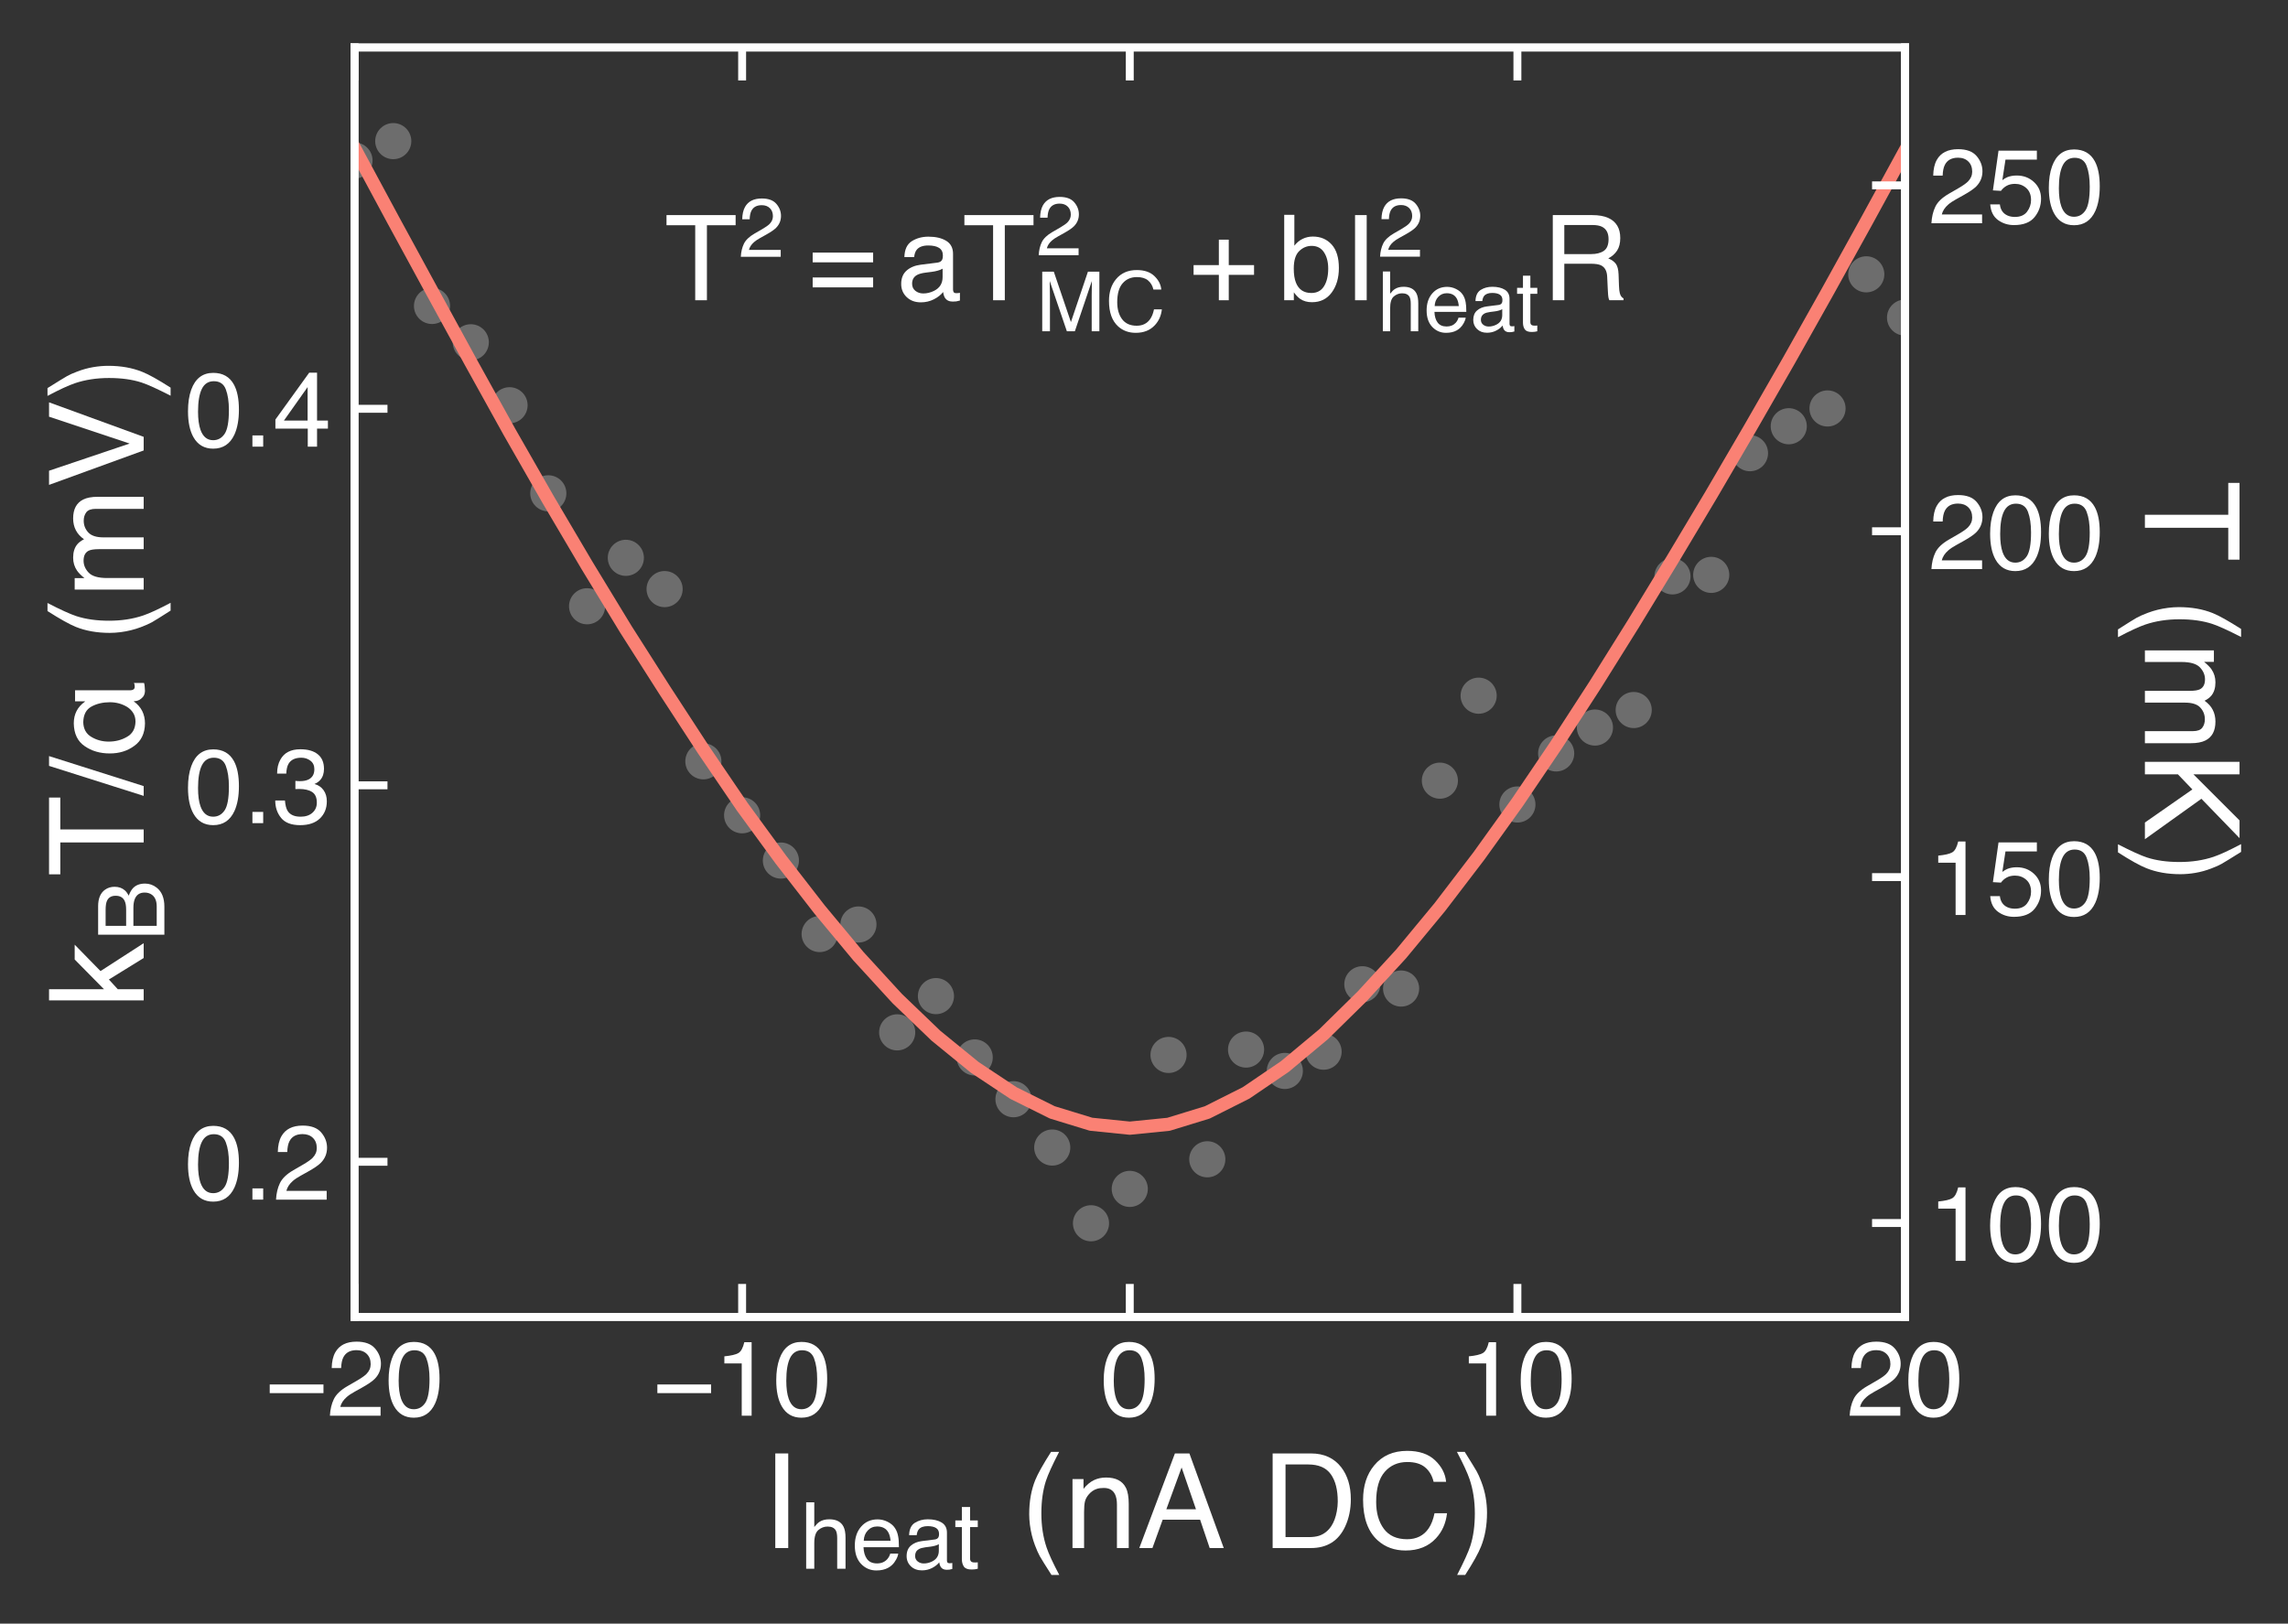<?xml version="1.0" encoding="utf-8" standalone="no"?>
<!DOCTYPE svg PUBLIC "-//W3C//DTD SVG 1.1//EN"
  "http://www.w3.org/Graphics/SVG/1.1/DTD/svg11.dtd">
<!-- Created with matplotlib (http://matplotlib.org/) -->
<svg height="246.213pt" version="1.1" viewBox="0 0 346.855 246.213" width="346.855pt" xmlns="http://www.w3.org/2000/svg" xmlns:xlink="http://www.w3.org/1999/xlink">
 <rect x="0" y="0" width="346.855" height="246.213" fill="#333333" stroke="none"/>
 <defs>
  <style type="text/css">
*{stroke-linecap:butt;stroke-linejoin:round;}
  </style>
 </defs>
 <g id="figure_1">
  <g id="patch_1">
   <path d="M -0 246.213 
L 346.855 246.213 
L 346.855 0 
L -0 0 
z
" style="fill:none;"/>
  </g>
  <g id="axes_1">
   <g id="patch_2">
    <path d="M 53.74 199.7 
L 288.8 199.7 
L 288.8 7.2 
L 53.74 7.2 
z
" style="fill:none;"/>
   </g>
   <g id="matplotlib.axis_1">
    <g id="xtick_1">
     <g id="line2d_1">
      <defs>
       <path d="M 0 0 
L 0 -5 
" id="mbf3c16ca3f" style="stroke:#ffffff;stroke-width:1.2;"/>
      </defs>
      <g>
       <use style="fill:#ffffff;stroke:#ffffff;stroke-width:1.2;" x="53.74" xlink:href="#mbf3c16ca3f" y="199.7"/>
      </g>
     </g>
     <g id="line2d_2">
      <defs>
       <path d="M 0 0 
L 0 5 
" id="m36a39088c5" style="stroke:#ffffff;stroke-width:1.2;"/>
      </defs>
      <g>
       <use style="fill:#ffffff;stroke:#ffffff;stroke-width:1.2;" x="53.74" xlink:href="#m36a39088c5" y="7.2"/>
      </g>
     </g>
     <g id="text_1">
      <!-- −20 -->
      <defs>
       <path d="M 55.422 29.594 
L 55.422 21.391 
L 4.5 21.391 
L 4.5 29.594 
z
" id="Helvetica-2212"/>
       <path d="M 3.125 0 
Q 3.609 9.031 6.859 15.719 
Q 10.109 22.406 19.531 27.875 
L 28.906 33.297 
Q 35.203 36.969 37.75 39.547 
Q 41.75 43.609 41.75 48.828 
Q 41.75 54.938 38.078 58.516 
Q 34.422 62.109 28.328 62.109 
Q 19.281 62.109 15.828 55.281 
Q 13.969 51.609 13.766 45.125 
L 4.828 45.125 
Q 4.984 54.25 8.203 60.016 
Q 13.922 70.172 28.375 70.172 
Q 40.375 70.172 45.922 63.672 
Q 51.469 57.172 51.469 49.219 
Q 51.469 40.828 45.562 34.859 
Q 42.141 31.391 33.297 26.469 
L 26.609 22.75 
Q 21.828 20.125 19.094 17.719 
Q 14.203 13.484 12.938 8.297 
L 51.125 8.297 
L 51.125 0 
L 3.125 0 
z
" id="Helvetica-32"/>
       <path d="M 27.047 69.922 
Q 40.625 69.922 46.688 58.734 
Q 51.375 50.094 51.375 35.062 
Q 51.375 20.797 47.125 11.469 
Q 40.969 -1.906 27 -1.906 
Q 14.406 -1.906 8.25 9.031 
Q 3.125 18.172 3.125 33.547 
Q 3.125 45.453 6.203 54 
Q 11.969 69.922 27.047 69.922 
z
M 26.953 6.109 
Q 33.797 6.109 37.844 12.156 
Q 41.891 18.219 41.891 34.719 
Q 41.891 46.625 38.953 54.312 
Q 36.031 62.016 27.594 62.016 
Q 19.828 62.016 16.234 54.703 
Q 12.641 47.406 12.641 33.203 
Q 12.641 22.516 14.938 16.016 
Q 18.453 6.109 26.953 6.109 
z
" id="Helvetica-30"/>
      </defs>
      <g style="fill:#ffffff;" transform="translate(40.17 214.678)scale(0.16 -0.16)">
       <use xlink:href="#Helvetica-2212"/>
       <use x="58.398" xlink:href="#Helvetica-32"/>
       <use x="114.014" xlink:href="#Helvetica-30"/>
      </g>
     </g>
    </g>
    <g id="xtick_2">
     <g id="line2d_3">
      <g>
       <use style="fill:#ffffff;stroke:#ffffff;stroke-width:1.2;" x="112.505" xlink:href="#mbf3c16ca3f" y="199.7"/>
      </g>
     </g>
     <g id="line2d_4">
      <g>
       <use style="fill:#ffffff;stroke:#ffffff;stroke-width:1.2;" x="112.505" xlink:href="#m36a39088c5" y="7.2"/>
      </g>
     </g>
     <g id="text_2">
      <!-- −10 -->
      <defs>
       <path d="M 9.578 49.516 
L 9.578 56.25 
Q 19.094 57.172 22.844 59.344 
Q 26.609 61.531 28.469 69.625 
L 35.406 69.625 
L 35.406 0 
L 26.031 0 
L 26.031 49.516 
z
" id="Helvetica-31"/>
      </defs>
      <g style="fill:#ffffff;" transform="translate(98.935 214.678)scale(0.16 -0.16)">
       <use xlink:href="#Helvetica-2212"/>
       <use x="58.398" xlink:href="#Helvetica-31"/>
       <use x="114.014" xlink:href="#Helvetica-30"/>
      </g>
     </g>
    </g>
    <g id="xtick_3">
     <g id="line2d_5">
      <g>
       <use style="fill:#ffffff;stroke:#ffffff;stroke-width:1.2;" x="171.27" xlink:href="#mbf3c16ca3f" y="199.7"/>
      </g>
     </g>
     <g id="line2d_6">
      <g>
       <use style="fill:#ffffff;stroke:#ffffff;stroke-width:1.2;" x="171.27" xlink:href="#m36a39088c5" y="7.2"/>
      </g>
     </g>
     <g id="text_3">
      <!-- 0 -->
      <g style="fill:#ffffff;" transform="translate(166.821 214.678)scale(0.16 -0.16)">
       <use xlink:href="#Helvetica-30"/>
      </g>
     </g>
    </g>
    <g id="xtick_4">
     <g id="line2d_7">
      <g>
       <use style="fill:#ffffff;stroke:#ffffff;stroke-width:1.2;" x="230.035" xlink:href="#mbf3c16ca3f" y="199.7"/>
      </g>
     </g>
     <g id="line2d_8">
      <g>
       <use style="fill:#ffffff;stroke:#ffffff;stroke-width:1.2;" x="230.035" xlink:href="#m36a39088c5" y="7.2"/>
      </g>
     </g>
     <g id="text_4">
      <!-- 10 -->
      <g style="fill:#ffffff;" transform="translate(221.137 214.678)scale(0.16 -0.16)">
       <use xlink:href="#Helvetica-31"/>
       <use x="55.615" xlink:href="#Helvetica-30"/>
      </g>
     </g>
    </g>
    <g id="xtick_5">
     <g id="line2d_9">
      <g>
       <use style="fill:#ffffff;stroke:#ffffff;stroke-width:1.2;" x="288.8" xlink:href="#mbf3c16ca3f" y="199.7"/>
      </g>
     </g>
     <g id="line2d_10">
      <g>
       <use style="fill:#ffffff;stroke:#ffffff;stroke-width:1.2;" x="288.8" xlink:href="#m36a39088c5" y="7.2"/>
      </g>
     </g>
     <g id="text_5">
      <!-- 20 -->
      <g style="fill:#ffffff;" transform="translate(279.902 214.678)scale(0.16 -0.16)">
       <use xlink:href="#Helvetica-32"/>
       <use x="55.615" xlink:href="#Helvetica-30"/>
      </g>
     </g>
    </g>
    <g id="text_6">
     <!-- $I_{heat}$ (nA DC) -->
     <defs>
      <path d="M 9.812 71.734 
L 19.625 71.734 
L 19.625 0 
L 9.812 0 
z
" id="Helvetica-49"/>
      <path d="M 6.453 71.969 
L 15.234 71.969 
L 15.234 45.219 
Q 18.359 49.172 20.844 50.781 
Q 25.094 53.562 31.453 53.562 
Q 42.828 53.562 46.875 45.609 
Q 49.078 41.266 49.078 33.547 
L 49.078 0 
L 40.047 0 
L 40.047 32.953 
Q 40.047 38.719 38.578 41.406 
Q 36.188 45.703 29.594 45.703 
Q 24.125 45.703 19.672 41.938 
Q 15.234 38.188 15.234 27.734 
L 15.234 0 
L 6.453 0 
z
" id="Helvetica-68"/>
      <path d="M 28.219 53.469 
Q 33.797 53.469 39.016 50.859 
Q 44.234 48.25 46.969 44.094 
Q 49.609 40.141 50.484 34.859 
Q 51.266 31.25 51.266 23.344 
L 12.938 23.344 
Q 13.188 15.375 16.703 10.562 
Q 20.219 5.766 27.594 5.766 
Q 34.469 5.766 38.578 10.297 
Q 40.922 12.938 41.891 16.406 
L 50.531 16.406 
Q 50.203 13.531 48.266 9.984 
Q 46.344 6.453 43.953 4.203 
Q 39.938 0.297 34.031 -1.078 
Q 30.859 -1.859 26.859 -1.859 
Q 17.094 -1.859 10.297 5.25 
Q 3.516 12.359 3.516 25.141 
Q 3.516 37.75 10.344 45.609 
Q 17.188 53.469 28.219 53.469 
z
M 42.234 30.328 
Q 41.703 36.031 39.75 39.453 
Q 36.141 45.797 27.688 45.797 
Q 21.625 45.797 17.516 41.422 
Q 13.422 37.062 13.188 30.328 
z
M 27.391 53.562 
z
" id="Helvetica-65"/>
      <path d="M 13.188 13.922 
Q 13.188 10.109 15.969 7.906 
Q 18.75 5.719 22.562 5.719 
Q 27.203 5.719 31.547 7.859 
Q 38.875 11.422 38.875 19.531 
L 38.875 26.609 
Q 37.25 25.594 34.703 24.906 
Q 32.172 24.219 29.734 23.922 
L 24.422 23.25 
Q 19.625 22.609 17.234 21.234 
Q 13.188 18.953 13.188 13.922 
z
M 34.469 31.688 
Q 37.5 32.078 38.531 34.234 
Q 39.109 35.406 39.109 37.594 
Q 39.109 42.094 35.906 44.109 
Q 32.719 46.141 26.766 46.141 
Q 19.875 46.141 17 42.438 
Q 15.375 40.375 14.891 36.328 
L 6.688 36.328 
Q 6.938 46 12.969 49.781 
Q 19 53.562 26.953 53.562 
Q 36.188 53.562 41.938 50.047 
Q 47.656 46.531 47.656 39.109 
L 47.656 8.984 
Q 47.656 7.625 48.219 6.781 
Q 48.781 5.953 50.594 5.953 
Q 51.172 5.953 51.906 6.031 
Q 52.641 6.109 53.469 6.25 
L 53.469 -0.25 
Q 51.422 -0.828 50.344 -0.969 
Q 49.266 -1.125 47.406 -1.125 
Q 42.875 -1.125 40.828 2.094 
Q 39.75 3.812 39.312 6.938 
Q 36.625 3.422 31.594 0.828 
Q 26.562 -1.766 20.516 -1.766 
Q 13.234 -1.766 8.609 2.656 
Q 4 7.078 4 13.719 
Q 4 21 8.547 25 
Q 13.094 29 20.453 29.938 
z
M 27.203 53.562 
z
" id="Helvetica-61"/>
      <path d="M 8.203 66.891 
L 17.094 66.891 
L 17.094 52.297 
L 25.438 52.297 
L 25.438 45.125 
L 17.094 45.125 
L 17.094 10.984 
Q 17.094 8.25 18.953 7.328 
Q 19.969 6.781 22.359 6.781 
Q 23 6.781 23.734 6.812 
Q 24.469 6.844 25.438 6.938 
L 25.438 0 
Q 23.922 -0.438 22.281 -0.625 
Q 20.656 -0.828 18.75 -0.828 
Q 12.594 -0.828 10.391 2.312 
Q 8.203 5.469 8.203 10.5 
L 8.203 45.125 
L 1.125 45.125 
L 1.125 52.297 
L 8.203 52.297 
z
" id="Helvetica-74"/>
      <path id="Helvetica-20"/>
      <path d="M 29.594 72.906 
Q 21.922 58.016 19.625 50.984 
Q 16.156 40.281 16.156 26.266 
Q 16.156 12.109 20.125 0.391 
Q 22.562 -6.844 29.734 -20.406 
L 23.828 -20.406 
Q 16.703 -9.281 14.984 -6.203 
Q 13.281 -3.125 11.281 2.156 
Q 8.547 9.375 7.469 17.578 
Q 6.938 21.828 6.938 25.688 
Q 6.938 40.141 11.469 51.422 
Q 14.359 58.594 23.484 72.906 
z
" id="Helvetica-28"/>
      <path d="M 6.453 52.297 
L 14.797 52.297 
L 14.797 44.875 
Q 18.5 49.469 22.656 51.469 
Q 26.812 53.469 31.891 53.469 
Q 43.016 53.469 46.922 45.703 
Q 49.078 41.453 49.078 33.547 
L 49.078 0 
L 40.141 0 
L 40.141 32.953 
Q 40.141 37.75 38.719 40.672 
Q 36.375 45.562 30.219 45.562 
Q 27.094 45.562 25.094 44.922 
Q 21.484 43.844 18.75 40.625 
Q 16.547 38.031 15.891 35.266 
Q 15.234 32.516 15.234 27.391 
L 15.234 0 
L 6.453 0 
z
M 27.094 53.562 
z
" id="Helvetica-6e"/>
      <path d="M 44.438 29.391 
L 33.547 61.078 
L 21.969 29.391 
z
M 28.469 71.734 
L 39.453 71.734 
L 65.484 0 
L 54.828 0 
L 47.562 21.484 
L 19.188 21.484 
L 11.422 0 
L 1.469 0 
z
M 33.5 71.734 
z
" id="Helvetica-41"/>
      <path d="M 35.156 8.297 
Q 40.094 8.297 43.266 9.328 
Q 48.922 11.234 52.547 16.656 
Q 55.422 21 56.688 27.781 
Q 57.422 31.844 57.422 35.297 
Q 57.422 48.641 52.125 56 
Q 46.828 63.375 35.062 63.375 
L 17.828 63.375 
L 17.828 8.297 
z
M 8.062 71.734 
L 37.109 71.734 
Q 51.906 71.734 60.062 61.234 
Q 67.328 51.766 67.328 36.969 
Q 67.328 25.531 63.031 16.312 
Q 55.469 0 37.016 0 
L 8.062 0 
z
" id="Helvetica-44"/>
      <path d="M 37.844 73.688 
Q 51.469 73.688 58.984 66.5 
Q 66.5 59.328 67.328 50.203 
L 57.859 50.203 
Q 56.25 57.125 51.438 61.172 
Q 46.625 65.234 37.938 65.234 
Q 27.344 65.234 20.828 57.781 
Q 14.312 50.344 14.312 34.969 
Q 14.312 22.359 20.188 14.516 
Q 26.078 6.688 37.75 6.688 
Q 48.484 6.688 54.109 14.938 
Q 57.078 19.281 58.547 26.375 
L 68.016 26.375 
Q 66.75 15.047 59.625 7.375 
Q 51.078 -1.859 36.578 -1.859 
Q 24.078 -1.859 15.578 5.719 
Q 4.391 15.719 4.391 36.625 
Q 4.391 52.484 12.797 62.641 
Q 21.875 73.688 37.844 73.688 
z
M 35.891 73.688 
z
" id="Helvetica-43"/>
      <path d="M 3.469 -20.406 
Q 11.234 -5.281 13.484 1.656 
Q 16.891 12.156 16.891 26.266 
Q 16.891 40.375 12.938 52.094 
Q 10.5 59.328 3.328 72.906 
L 9.234 72.906 
Q 16.75 60.891 18.328 58.078 
Q 19.922 55.281 21.781 50.344 
Q 24.125 44.234 25.125 38.281 
Q 26.125 32.328 26.125 26.812 
Q 26.125 12.359 21.531 1.031 
Q 18.656 -6.25 9.578 -20.406 
z
" id="Helvetica-29"/>
     </defs>
     <g style="fill:#ffffff;" transform="translate(115.57 234.812)scale(0.2 -0.2)">
      <use transform="translate(0 0.312)" xlink:href="#Helvetica-49"/>
      <use transform="translate(28.698 -15.377)scale(0.7)" xlink:href="#Helvetica-68"/>
      <use transform="translate(67.629 -15.377)scale(0.7)" xlink:href="#Helvetica-65"/>
      <use transform="translate(106.56 -15.377)scale(0.7)" xlink:href="#Helvetica-61"/>
      <use transform="translate(145.49 -15.377)scale(0.7)" xlink:href="#Helvetica-74"/>
      <use transform="translate(167.553 0.312)" xlink:href="#Helvetica-20"/>
      <use transform="translate(195.337 0.312)" xlink:href="#Helvetica-28"/>
      <use transform="translate(228.637 0.312)" xlink:href="#Helvetica-6e"/>
      <use transform="translate(284.253 0.312)" xlink:href="#Helvetica-41"/>
      <use transform="translate(350.952 0.312)" xlink:href="#Helvetica-20"/>
      <use transform="translate(378.735 0.312)" xlink:href="#Helvetica-44"/>
      <use transform="translate(450.952 0.312)" xlink:href="#Helvetica-43"/>
      <use transform="translate(523.169 0.312)" xlink:href="#Helvetica-29"/>
     </g>
    </g>
   </g>
   <g id="matplotlib.axis_2">
    <g id="ytick_1">
     <g id="line2d_11">
      <defs>
       <path d="M 0 0 
L 5 0 
" id="me5d3cddafd" style="stroke:#ffffff;stroke-width:1.2;"/>
      </defs>
      <g>
       <use style="fill:#ffffff;stroke:#ffffff;stroke-width:1.2;" x="53.74" xlink:href="#me5d3cddafd" y="176.175"/>
      </g>
     </g>
     <g id="text_7">
      <!-- 0.2 -->
      <defs>
       <path d="M 8.547 10.641 
L 18.75 10.641 
L 18.75 0 
L 8.547 0 
z
" id="Helvetica-2e"/>
      </defs>
      <g style="fill:#ffffff;" transform="translate(28 181.914)scale(0.16 -0.16)">
       <use xlink:href="#Helvetica-30"/>
       <use x="55.615" xlink:href="#Helvetica-2e"/>
       <use x="83.398" xlink:href="#Helvetica-32"/>
      </g>
     </g>
    </g>
    <g id="ytick_2">
     <g id="line2d_12">
      <g>
       <use style="fill:#ffffff;stroke:#ffffff;stroke-width:1.2;" x="53.74" xlink:href="#me5d3cddafd" y="119.084"/>
      </g>
     </g>
     <g id="text_8">
      <!-- 0.3 -->
      <defs>
       <path d="M 25.984 -1.906 
Q 13.578 -1.906 7.984 4.906 
Q 2.391 11.719 2.391 21.484 
L 11.578 21.484 
Q 12.156 14.703 14.109 11.625 
Q 17.531 6.109 26.469 6.109 
Q 33.406 6.109 37.594 9.812 
Q 41.797 13.531 41.797 19.391 
Q 41.797 26.609 37.375 29.484 
Q 32.953 32.375 25.094 32.375 
Q 24.219 32.375 23.312 32.344 
Q 22.406 32.328 21.484 32.281 
L 21.484 40.047 
Q 22.859 39.891 23.781 39.844 
Q 24.703 39.797 25.781 39.797 
Q 30.719 39.797 33.891 41.359 
Q 39.453 44.094 39.453 51.125 
Q 39.453 56.344 35.734 59.172 
Q 32.031 62.016 27.094 62.016 
Q 18.312 62.016 14.938 56.156 
Q 13.094 52.938 12.844 46.969 
L 4.156 46.969 
Q 4.156 54.781 7.281 60.25 
Q 12.641 70.016 26.172 70.016 
Q 36.859 70.016 42.719 65.25 
Q 48.578 60.5 48.578 51.469 
Q 48.578 45.016 45.125 41.016 
Q 42.969 38.531 39.547 37.109 
Q 45.062 35.594 48.156 31.266 
Q 51.266 26.953 51.266 20.703 
Q 51.266 10.688 44.672 4.391 
Q 38.094 -1.906 25.984 -1.906 
z
" id="Helvetica-33"/>
      </defs>
      <g style="fill:#ffffff;" transform="translate(28 124.823)scale(0.16 -0.16)">
       <use xlink:href="#Helvetica-30"/>
       <use x="55.615" xlink:href="#Helvetica-2e"/>
       <use x="83.398" xlink:href="#Helvetica-33"/>
      </g>
     </g>
    </g>
    <g id="ytick_3">
     <g id="line2d_13">
      <g>
       <use style="fill:#ffffff;stroke:#ffffff;stroke-width:1.2;" x="53.74" xlink:href="#me5d3cddafd" y="61.992"/>
      </g>
     </g>
     <g id="text_9">
      <!-- 0.4 -->
      <defs>
       <path d="M 33.062 24.75 
L 33.062 56.453 
L 10.641 24.75 
z
M 33.203 0 
L 33.203 17.094 
L 2.547 17.094 
L 2.547 25.688 
L 34.578 70.125 
L 42 70.125 
L 42 24.75 
L 52.297 24.75 
L 52.297 17.094 
L 42 17.094 
L 42 0 
z
" id="Helvetica-34"/>
      </defs>
      <g style="fill:#ffffff;" transform="translate(28 67.731)scale(0.16 -0.16)">
       <use xlink:href="#Helvetica-30"/>
       <use x="55.615" xlink:href="#Helvetica-2e"/>
       <use x="83.398" xlink:href="#Helvetica-34"/>
      </g>
     </g>
    </g>
    <g id="text_10">
     <!-- $k_B T / \alpha$ (mV) -->
     <defs>
      <path d="M 6.25 71.734 
L 14.703 71.734 
L 14.703 30.078 
L 37.25 52.297 
L 48.484 52.297 
L 28.469 32.719 
L 49.609 0 
L 38.375 0 
L 22.078 26.375 
L 14.703 19.625 
L 14.703 0 
L 6.25 0 
z
" id="Helvetica-6b"/>
      <path d="M 34.578 41.406 
Q 40.719 41.406 44.141 43.109 
Q 49.516 45.797 49.516 52.781 
Q 49.516 59.812 43.797 62.25 
Q 40.578 63.625 34.234 63.625 
L 16.891 63.625 
L 16.891 41.406 
z
M 37.844 8.297 
Q 46.781 8.297 50.594 13.484 
Q 52.984 16.75 52.984 21.391 
Q 52.984 29.203 46 32.031 
Q 42.281 33.547 36.188 33.547 
L 16.891 33.547 
L 16.891 8.297 
z
M 7.375 71.734 
L 38.188 71.734 
Q 50.781 71.734 56.109 64.203 
Q 59.234 59.766 59.234 53.953 
Q 59.234 47.172 55.375 42.828 
Q 53.375 40.531 49.609 38.625 
Q 55.125 36.531 57.859 33.891 
Q 62.703 29.203 62.703 20.953 
Q 62.703 14.016 58.344 8.406 
Q 51.859 0 37.703 0 
L 7.375 0 
z
" id="Helvetica-42"/>
      <path d="M 59.812 71.734 
L 59.812 63.188 
L 35.641 63.188 
L 35.641 0 
L 25.781 0 
L 25.781 63.188 
L 1.609 63.188 
L 1.609 71.734 
z
" id="Helvetica-54"/>
      <path d="M 22.75 71.734 
L 30.172 71.734 
L 7.422 0 
L 0 0 
z
" id="Helvetica-2f"/>
      <path d="M 52.297 10.984 
Q 52.094 6.688 55.078 6.781 
Q 56.891 6.781 57.812 7.422 
L 57.812 -0.297 
Q 56.688 -0.688 54.891 -0.781 
Q 52.984 -0.984 51.703 -0.984 
Q 48.188 -0.875 46.188 1.609 
Q 44 4 44 7.422 
L 43.797 7.422 
Q 37.703 -0.984 27.094 -0.984 
Q 15.719 -0.781 10.109 7.172 
Q 4.391 14.891 4.391 25.688 
Q 4.391 36.719 9.906 44.672 
Q 15.375 52.781 27.203 52.984 
Q 37.703 52.984 43.703 44.484 
L 43.891 44.484 
L 43.891 52 
L 52.297 52 
z
M 28.516 6.203 
Q 32.422 6.203 35.203 8.016 
Q 37.891 9.719 39.703 12.594 
Q 43.219 18.5 43.219 25.594 
Q 43.219 33.5 39.984 39.5 
Q 36.719 45.609 28.078 45.797 
Q 20.406 45.609 16.891 39.594 
Q 13.375 33.688 13.375 26.516 
Q 13.375 18.891 16.891 12.797 
Q 20.406 6.391 28.516 6.203 
z
" id="Helvetica-3b1"/>
      <path d="M 6.453 52.297 
L 15.141 52.297 
L 15.141 44.875 
Q 18.266 48.734 20.797 50.484 
Q 25.141 53.469 30.672 53.469 
Q 36.922 53.469 40.719 50.391 
Q 42.875 48.641 44.625 45.219 
Q 47.562 49.422 51.516 51.438 
Q 55.469 53.469 60.406 53.469 
Q 70.953 53.469 74.75 45.844 
Q 76.812 41.75 76.812 34.812 
L 76.812 0 
L 67.672 0 
L 67.672 36.328 
Q 67.672 41.547 65.062 43.5 
Q 62.453 45.453 58.688 45.453 
Q 53.516 45.453 49.781 41.984 
Q 46.047 38.531 46.047 30.422 
L 46.047 0 
L 37.109 0 
L 37.109 34.125 
Q 37.109 39.453 35.844 41.891 
Q 33.844 45.562 28.375 45.562 
Q 23.391 45.562 19.312 41.703 
Q 15.234 37.844 15.234 27.734 
L 15.234 0 
L 6.453 0 
z
" id="Helvetica-6d"/>
      <path d="M 13.281 71.734 
L 33.891 10.641 
L 54.25 71.734 
L 65.141 71.734 
L 38.969 0 
L 28.656 0 
L 2.547 71.734 
z
" id="Helvetica-56"/>
     </defs>
     <g style="fill:#ffffff;" transform="translate(21.8 152.95)rotate(-90)scale(0.2 -0.2)">
      <use transform="translate(0 0.094)" xlink:href="#Helvetica-6b"/>
      <use transform="translate(50.915 -15.595)scale(0.7)" xlink:href="#Helvetica-42"/>
      <use transform="translate(100.219 0.094)" xlink:href="#Helvetica-54"/>
      <use transform="translate(161.303 0.094)" xlink:href="#Helvetica-2f"/>
      <use transform="translate(189.087 0.094)" xlink:href="#Helvetica-3b1"/>
      <use transform="translate(250.171 0.094)" xlink:href="#Helvetica-20"/>
      <use transform="translate(277.954 0.094)" xlink:href="#Helvetica-28"/>
      <use transform="translate(311.255 0.094)" xlink:href="#Helvetica-6d"/>
      <use transform="translate(394.555 0.094)" xlink:href="#Helvetica-56"/>
      <use transform="translate(461.255 0.094)" xlink:href="#Helvetica-29"/>
     </g>
    </g>
   </g>
   <g id="PathCollection_1">
    <defs>
     <path d="M 0 2.739 
C 0.726 2.739 1.423 2.45 1.936 1.936 
C 2.45 1.423 2.739 0.726 2.739 0 
C 2.739 -0.726 2.45 -1.423 1.936 -1.936 
C 1.423 -2.45 0.726 -2.739 0 -2.739 
C -0.726 -2.739 -1.423 -2.45 -1.936 -1.936 
C -2.45 -1.423 -2.739 -0.726 -2.739 0 
C -2.739 0.726 -2.45 1.423 -1.936 1.936 
C -1.423 2.45 -0.726 2.739 0 2.739 
z
" id="mfe16fadc1d"/>
    </defs>
    <g clip-path="url(#ped53a2310f)">
     <use style="fill:#808080;fill-opacity:0.75;" x="53.74" xlink:href="#mfe16fadc1d" y="24.341"/>
     <use style="fill:#808080;fill-opacity:0.75;" x="59.617" xlink:href="#mfe16fadc1d" y="21.4"/>
     <use style="fill:#808080;fill-opacity:0.75;" x="65.493" xlink:href="#mfe16fadc1d" y="46.396"/>
     <use style="fill:#808080;fill-opacity:0.75;" x="71.37" xlink:href="#mfe16fadc1d" y="51.905"/>
     <use style="fill:#808080;fill-opacity:0.75;" x="77.246" xlink:href="#mfe16fadc1d" y="61.455"/>
     <use style="fill:#808080;fill-opacity:0.75;" x="83.123" xlink:href="#mfe16fadc1d" y="74.809"/>
     <use style="fill:#808080;fill-opacity:0.75;" x="88.999" xlink:href="#mfe16fadc1d" y="91.935"/>
     <use style="fill:#808080;fill-opacity:0.75;" x="94.876" xlink:href="#mfe16fadc1d" y="84.589"/>
     <use style="fill:#808080;fill-opacity:0.75;" x="100.752" xlink:href="#mfe16fadc1d" y="89.332"/>
     <use style="fill:#808080;fill-opacity:0.75;" x="106.629" xlink:href="#mfe16fadc1d" y="115.447"/>
     <use style="fill:#808080;fill-opacity:0.75;" x="112.505" xlink:href="#mfe16fadc1d" y="123.633"/>
     <use style="fill:#808080;fill-opacity:0.75;" x="118.382" xlink:href="#mfe16fadc1d" y="130.497"/>
     <use style="fill:#808080;fill-opacity:0.75;" x="124.258" xlink:href="#mfe16fadc1d" y="141.64"/>
     <use style="fill:#808080;fill-opacity:0.75;" x="130.135" xlink:href="#mfe16fadc1d" y="140.192"/>
     <use style="fill:#808080;fill-opacity:0.75;" x="136.011" xlink:href="#mfe16fadc1d" y="156.549"/>
     <use style="fill:#808080;fill-opacity:0.75;" x="141.887" xlink:href="#mfe16fadc1d" y="151.053"/>
     <use style="fill:#808080;fill-opacity:0.75;" x="147.764" xlink:href="#mfe16fadc1d" y="160.352"/>
     <use style="fill:#808080;fill-opacity:0.75;" x="153.641" xlink:href="#mfe16fadc1d" y="166.688"/>
     <use style="fill:#808080;fill-opacity:0.75;" x="159.517" xlink:href="#mfe16fadc1d" y="174.016"/>
     <use style="fill:#808080;fill-opacity:0.75;" x="165.393" xlink:href="#mfe16fadc1d" y="185.5"/>
     <use style="fill:#808080;fill-opacity:0.75;" x="171.27" xlink:href="#mfe16fadc1d" y="180.286"/>
     <use style="fill:#808080;fill-opacity:0.75;" x="177.147" xlink:href="#mfe16fadc1d" y="159.973"/>
     <use style="fill:#808080;fill-opacity:0.75;" x="183.023" xlink:href="#mfe16fadc1d" y="175.797"/>
     <use style="fill:#808080;fill-opacity:0.75;" x="188.899" xlink:href="#mfe16fadc1d" y="159.159"/>
     <use style="fill:#808080;fill-opacity:0.75;" x="194.776" xlink:href="#mfe16fadc1d" y="162.399"/>
     <use style="fill:#808080;fill-opacity:0.75;" x="200.653" xlink:href="#mfe16fadc1d" y="159.48"/>
     <use style="fill:#808080;fill-opacity:0.75;" x="206.529" xlink:href="#mfe16fadc1d" y="149.255"/>
     <use style="fill:#808080;fill-opacity:0.75;" x="212.405" xlink:href="#mfe16fadc1d" y="149.904"/>
     <use style="fill:#808080;fill-opacity:0.75;" x="218.282" xlink:href="#mfe16fadc1d" y="118.381"/>
     <use style="fill:#808080;fill-opacity:0.75;" x="224.159" xlink:href="#mfe16fadc1d" y="105.496"/>
     <use style="fill:#808080;fill-opacity:0.75;" x="230.035" xlink:href="#mfe16fadc1d" y="121.994"/>
     <use style="fill:#808080;fill-opacity:0.75;" x="235.911" xlink:href="#mfe16fadc1d" y="114.249"/>
     <use style="fill:#808080;fill-opacity:0.75;" x="241.788" xlink:href="#mfe16fadc1d" y="110.327"/>
     <use style="fill:#808080;fill-opacity:0.75;" x="247.665" xlink:href="#mfe16fadc1d" y="107.67"/>
     <use style="fill:#808080;fill-opacity:0.75;" x="253.541" xlink:href="#mfe16fadc1d" y="87.405"/>
     <use style="fill:#808080;fill-opacity:0.75;" x="259.418" xlink:href="#mfe16fadc1d" y="87.175"/>
     <use style="fill:#808080;fill-opacity:0.75;" x="265.294" xlink:href="#mfe16fadc1d" y="68.722"/>
     <use style="fill:#808080;fill-opacity:0.75;" x="271.171" xlink:href="#mfe16fadc1d" y="64.636"/>
     <use style="fill:#808080;fill-opacity:0.75;" x="277.047" xlink:href="#mfe16fadc1d" y="61.939"/>
     <use style="fill:#808080;fill-opacity:0.75;" x="282.923" xlink:href="#mfe16fadc1d" y="41.6"/>
     <use style="fill:#808080;fill-opacity:0.75;" x="288.8" xlink:href="#mfe16fadc1d" y="48.161"/>
    </g>
   </g>
   <g id="line2d_14">
    <path clip-path="url(#ped53a2310f)" d="M 53.74 22.458 
L 59.617 33.374 
L 65.493 44.17 
L 71.37 54.922 
L 77.246 65.523 
L 83.123 75.798 
L 88.999 85.762 
L 94.876 95.422 
L 100.752 104.647 
L 106.629 113.669 
L 112.505 122.314 
L 118.382 130.358 
L 124.258 137.933 
L 130.135 145.003 
L 136.011 151.417 
L 141.887 157.059 
L 147.764 161.854 
L 153.641 165.757 
L 159.517 168.679 
L 165.393 170.479 
L 171.27 171.078 
L 177.147 170.49 
L 183.023 168.687 
L 188.899 165.732 
L 194.776 161.736 
L 200.653 156.835 
L 206.529 151.057 
L 212.405 144.651 
L 218.282 137.546 
L 224.159 129.856 
L 230.035 121.67 
L 235.911 112.978 
L 241.788 103.909 
L 247.665 94.506 
L 253.541 84.851 
L 259.418 75.017 
L 265.294 64.954 
L 271.171 54.713 
L 277.047 44.248 
L 282.923 33.626 
L 288.8 22.863 
" style="fill:none;stroke:#fa8174;stroke-linecap:square;stroke-width:2;"/>
   </g>
   <g id="patch_3">
    <path d="M 53.74 199.7 
L 53.74 7.2 
" style="fill:none;stroke:#ffffff;stroke-linecap:square;stroke-linejoin:miter;stroke-width:1.2;"/>
   </g>
   <g id="patch_4">
    <path d="M 288.8 199.7 
L 288.8 7.2 
" style="fill:none;stroke:#ffffff;stroke-linecap:square;stroke-linejoin:miter;stroke-width:1.2;"/>
   </g>
   <g id="patch_5">
    <path d="M 53.74 199.7 
L 288.8 199.7 
" style="fill:none;stroke:#ffffff;stroke-linecap:square;stroke-linejoin:miter;stroke-width:1.2;"/>
   </g>
   <g id="patch_6">
    <path d="M 53.74 7.2 
L 288.8 7.2 
" style="fill:none;stroke:#ffffff;stroke-linecap:square;stroke-linejoin:miter;stroke-width:1.2;"/>
   </g>
   <g id="text_11">
    <!-- $T^2 = aT^2_{MC} + b I_{heat}^2 R$ -->
    <defs>
     <path d="M 55.422 40.141 
L 55.422 31.938 
L 4.5 31.938 
L 4.5 40.141 
z
M 55.422 19.188 
L 55.422 10.844 
L 4.5 10.844 
L 4.5 19.188 
z
" id="Helvetica-3d"/>
     <path d="M 7.375 71.734 
L 21.297 71.734 
L 41.891 11.078 
L 62.359 71.734 
L 76.125 71.734 
L 76.125 0 
L 66.891 0 
L 66.891 42.328 
Q 66.891 44.531 66.984 49.609 
Q 67.094 54.688 67.094 60.5 
L 46.625 0 
L 37.016 0 
L 16.406 60.5 
L 16.406 58.297 
Q 16.406 55.672 16.531 50.266 
Q 16.656 44.875 16.656 42.328 
L 16.656 0 
L 7.375 0 
z
" id="Helvetica-4d"/>
     <path d="M 4.5 21.391 
L 4.5 29.594 
L 25.781 29.594 
L 25.781 51.031 
L 34.125 51.031 
L 34.125 29.594 
L 55.422 29.594 
L 55.422 21.391 
L 34.125 21.391 
L 34.125 0 
L 25.781 0 
L 25.781 21.391 
z
" id="Helvetica-2b"/>
     <path d="M 5.766 71.969 
L 14.312 71.969 
L 14.312 45.953 
Q 17.188 49.703 21.188 51.672 
Q 25.203 53.656 29.891 53.656 
Q 39.656 53.656 45.734 46.938 
Q 51.812 40.234 51.812 27.156 
Q 51.812 14.75 45.797 6.547 
Q 39.797 -1.656 29.156 -1.656 
Q 23.188 -1.656 19.094 1.219 
Q 16.656 2.938 13.875 6.688 
L 13.875 0 
L 5.766 0 
z
M 28.609 6.109 
Q 35.75 6.109 39.281 11.766 
Q 42.828 17.438 42.828 26.703 
Q 42.828 34.969 39.281 40.375 
Q 35.75 45.797 28.859 45.797 
Q 22.859 45.797 18.328 41.359 
Q 13.812 36.922 13.812 26.703 
Q 13.812 19.344 15.672 14.75 
Q 19.141 6.109 28.609 6.109 
z
" id="Helvetica-62"/>
     <path d="M 40.969 38.875 
Q 47.797 38.875 51.781 41.609 
Q 55.766 44.344 55.766 51.469 
Q 55.766 59.125 50.203 61.922 
Q 47.219 63.375 42.234 63.375 
L 18.5 63.375 
L 18.5 38.875 
z
M 8.797 71.734 
L 42 71.734 
Q 50.203 71.734 55.516 69.344 
Q 65.625 64.75 65.625 52.391 
Q 65.625 45.953 62.953 41.844 
Q 60.297 37.75 55.516 35.25 
Q 59.719 33.547 61.844 30.766 
Q 63.969 27.984 64.203 21.734 
L 64.547 12.109 
Q 64.703 8.016 65.234 6 
Q 66.109 2.594 68.359 1.609 
L 68.359 0 
L 56.453 0 
Q 55.953 0.922 55.656 2.391 
Q 55.375 3.859 55.172 8.062 
L 54.594 20.016 
Q 54.25 27.047 49.359 29.438 
Q 46.578 30.766 40.625 30.766 
L 18.5 30.766 
L 18.5 0 
L 8.797 0 
z
" id="Helvetica-52"/>
    </defs>
    <g style="fill:#ffffff;" transform="translate(100.752 45.7)scale(0.18 -0.18)">
     <use transform="translate(0 0.947)" xlink:href="#Helvetica-54"/>
     <use transform="translate(61.999 37.555)scale(0.7)" xlink:href="#Helvetica-32"/>
     <use transform="translate(120.205 0.947)" xlink:href="#Helvetica-3d"/>
     <use transform="translate(195.263 0.947)" xlink:href="#Helvetica-61"/>
     <use transform="translate(250.879 0.947)" xlink:href="#Helvetica-54"/>
     <use transform="translate(312.878 38.88)scale(0.7)" xlink:href="#Helvetica-32"/>
     <use transform="translate(312.878 -25.202)scale(0.7)" xlink:href="#Helvetica-4d"/>
     <use transform="translate(371.188 -25.202)scale(0.7)" xlink:href="#Helvetica-43"/>
     <use transform="translate(441.015 0.947)" xlink:href="#Helvetica-2b"/>
     <use transform="translate(516.074 0.947)" xlink:href="#Helvetica-62"/>
     <use transform="translate(571.689 0.947)" xlink:href="#Helvetica-49"/>
     <use transform="translate(600.387 37.677)scale(0.7)" xlink:href="#Helvetica-32"/>
     <use transform="translate(600.387 -25.202)scale(0.7)" xlink:href="#Helvetica-68"/>
     <use transform="translate(639.318 -25.202)scale(0.7)" xlink:href="#Helvetica-65"/>
     <use transform="translate(678.249 -25.202)scale(0.7)" xlink:href="#Helvetica-61"/>
     <use transform="translate(717.179 -25.202)scale(0.7)" xlink:href="#Helvetica-74"/>
     <use transform="translate(739.242 0.947)" xlink:href="#Helvetica-52"/>
    </g>
   </g>
  </g>
  <g id="axes_2">
   <g id="matplotlib.axis_3">
    <g id="ytick_4">
     <g id="line2d_15">
      <defs>
       <path d="M 0 0 
L -5 0 
" id="m3914e9d8e3" style="stroke:#ffffff;stroke-width:1.2;"/>
      </defs>
      <g>
       <use style="fill:#ffffff;stroke:#ffffff;stroke-width:1.2;" x="288.8" xlink:href="#m3914e9d8e3" y="185.459"/>
      </g>
     </g>
     <g id="text_12">
      <!-- 100 -->
      <g style="fill:#ffffff;" transform="translate(292.3 191.198)scale(0.16 -0.16)">
       <use xlink:href="#Helvetica-31"/>
       <use x="55.615" xlink:href="#Helvetica-30"/>
       <use x="111.23" xlink:href="#Helvetica-30"/>
      </g>
     </g>
    </g>
    <g id="ytick_5">
     <g id="line2d_16">
      <g>
       <use style="fill:#ffffff;stroke:#ffffff;stroke-width:1.2;" x="288.8" xlink:href="#m3914e9d8e3" y="133.01"/>
      </g>
     </g>
     <g id="text_13">
      <!-- 150 -->
      <defs>
       <path d="M 12.359 17.828 
Q 13.234 10.297 19.344 7.422 
Q 22.469 5.953 26.562 5.953 
Q 34.375 5.953 38.125 10.938 
Q 41.891 15.922 41.891 21.969 
Q 41.891 29.297 37.422 33.297 
Q 32.953 37.312 26.703 37.312 
Q 22.172 37.312 18.922 35.547 
Q 15.672 33.797 13.375 30.672 
L 5.766 31.109 
L 11.078 68.75 
L 47.406 68.75 
L 47.406 60.25 
L 17.672 60.25 
L 14.703 40.828 
Q 17.141 42.672 19.344 43.609 
Q 23.25 45.219 28.375 45.219 
Q 37.984 45.219 44.672 39.016 
Q 51.375 32.812 51.375 23.297 
Q 51.375 13.375 45.234 5.797 
Q 39.109 -1.766 25.688 -1.766 
Q 17.141 -1.766 10.562 3.047 
Q 4 7.859 3.219 17.828 
z
" id="Helvetica-35"/>
      </defs>
      <g style="fill:#ffffff;" transform="translate(292.3 138.749)scale(0.16 -0.16)">
       <use xlink:href="#Helvetica-31"/>
       <use x="55.615" xlink:href="#Helvetica-35"/>
       <use x="111.23" xlink:href="#Helvetica-30"/>
      </g>
     </g>
    </g>
    <g id="ytick_6">
     <g id="line2d_17">
      <g>
       <use style="fill:#ffffff;stroke:#ffffff;stroke-width:1.2;" x="288.8" xlink:href="#m3914e9d8e3" y="80.56"/>
      </g>
     </g>
     <g id="text_14">
      <!-- 200 -->
      <g style="fill:#ffffff;" transform="translate(292.3 86.299)scale(0.16 -0.16)">
       <use xlink:href="#Helvetica-32"/>
       <use x="55.615" xlink:href="#Helvetica-30"/>
       <use x="111.23" xlink:href="#Helvetica-30"/>
      </g>
     </g>
    </g>
    <g id="ytick_7">
     <g id="line2d_18">
      <g>
       <use style="fill:#ffffff;stroke:#ffffff;stroke-width:1.2;" x="288.8" xlink:href="#m3914e9d8e3" y="28.111"/>
      </g>
     </g>
     <g id="text_15">
      <!-- 250 -->
      <g style="fill:#ffffff;" transform="translate(292.3 33.85)scale(0.16 -0.16)">
       <use xlink:href="#Helvetica-32"/>
       <use x="55.615" xlink:href="#Helvetica-35"/>
       <use x="111.23" xlink:href="#Helvetica-30"/>
      </g>
     </g>
    </g>
    <g id="text_16">
     <!-- T (mK) -->
     <defs>
      <path d="M 7.625 71.734 
L 17.094 71.734 
L 17.094 36.766 
L 52.047 71.734 
L 65.484 71.734 
L 35.641 42.828 
L 66.312 0 
L 53.656 0 
L 28.562 35.984 
L 17.094 25 
L 17.094 0 
L 7.625 0 
z
" id="Helvetica-4b"/>
     </defs>
     <g style="fill:#ffffff;" transform="translate(325.161 72.905)rotate(-270)scale(0.2 -0.2)">
      <use xlink:href="#Helvetica-54"/>
      <use x="61.084" xlink:href="#Helvetica-20"/>
      <use x="88.867" xlink:href="#Helvetica-28"/>
      <use x="122.168" xlink:href="#Helvetica-6d"/>
      <use x="205.469" xlink:href="#Helvetica-4b"/>
      <use x="272.168" xlink:href="#Helvetica-29"/>
     </g>
    </g>
   </g>
   <g id="patch_7">
    <path d="M 53.74 199.7 
L 53.74 7.2 
" style="fill:none;stroke:#ffffff;stroke-linecap:square;stroke-linejoin:miter;stroke-width:1.2;"/>
   </g>
   <g id="patch_8">
    <path d="M 288.8 199.7 
L 288.8 7.2 
" style="fill:none;stroke:#ffffff;stroke-linecap:square;stroke-linejoin:miter;stroke-width:1.2;"/>
   </g>
   <g id="patch_9">
    <path d="M 53.74 199.7 
L 288.8 199.7 
" style="fill:none;stroke:#ffffff;stroke-linecap:square;stroke-linejoin:miter;stroke-width:1.2;"/>
   </g>
   <g id="patch_10">
    <path d="M 53.74 7.2 
L 288.8 7.2 
" style="fill:none;stroke:#ffffff;stroke-linecap:square;stroke-linejoin:miter;stroke-width:1.2;"/>
   </g>
  </g>
 </g>
 <defs>
  <clipPath id="ped53a2310f">
   <rect height="192.5" width="235.06" x="53.74" y="7.2"/>
  </clipPath>
 </defs>
</svg>
